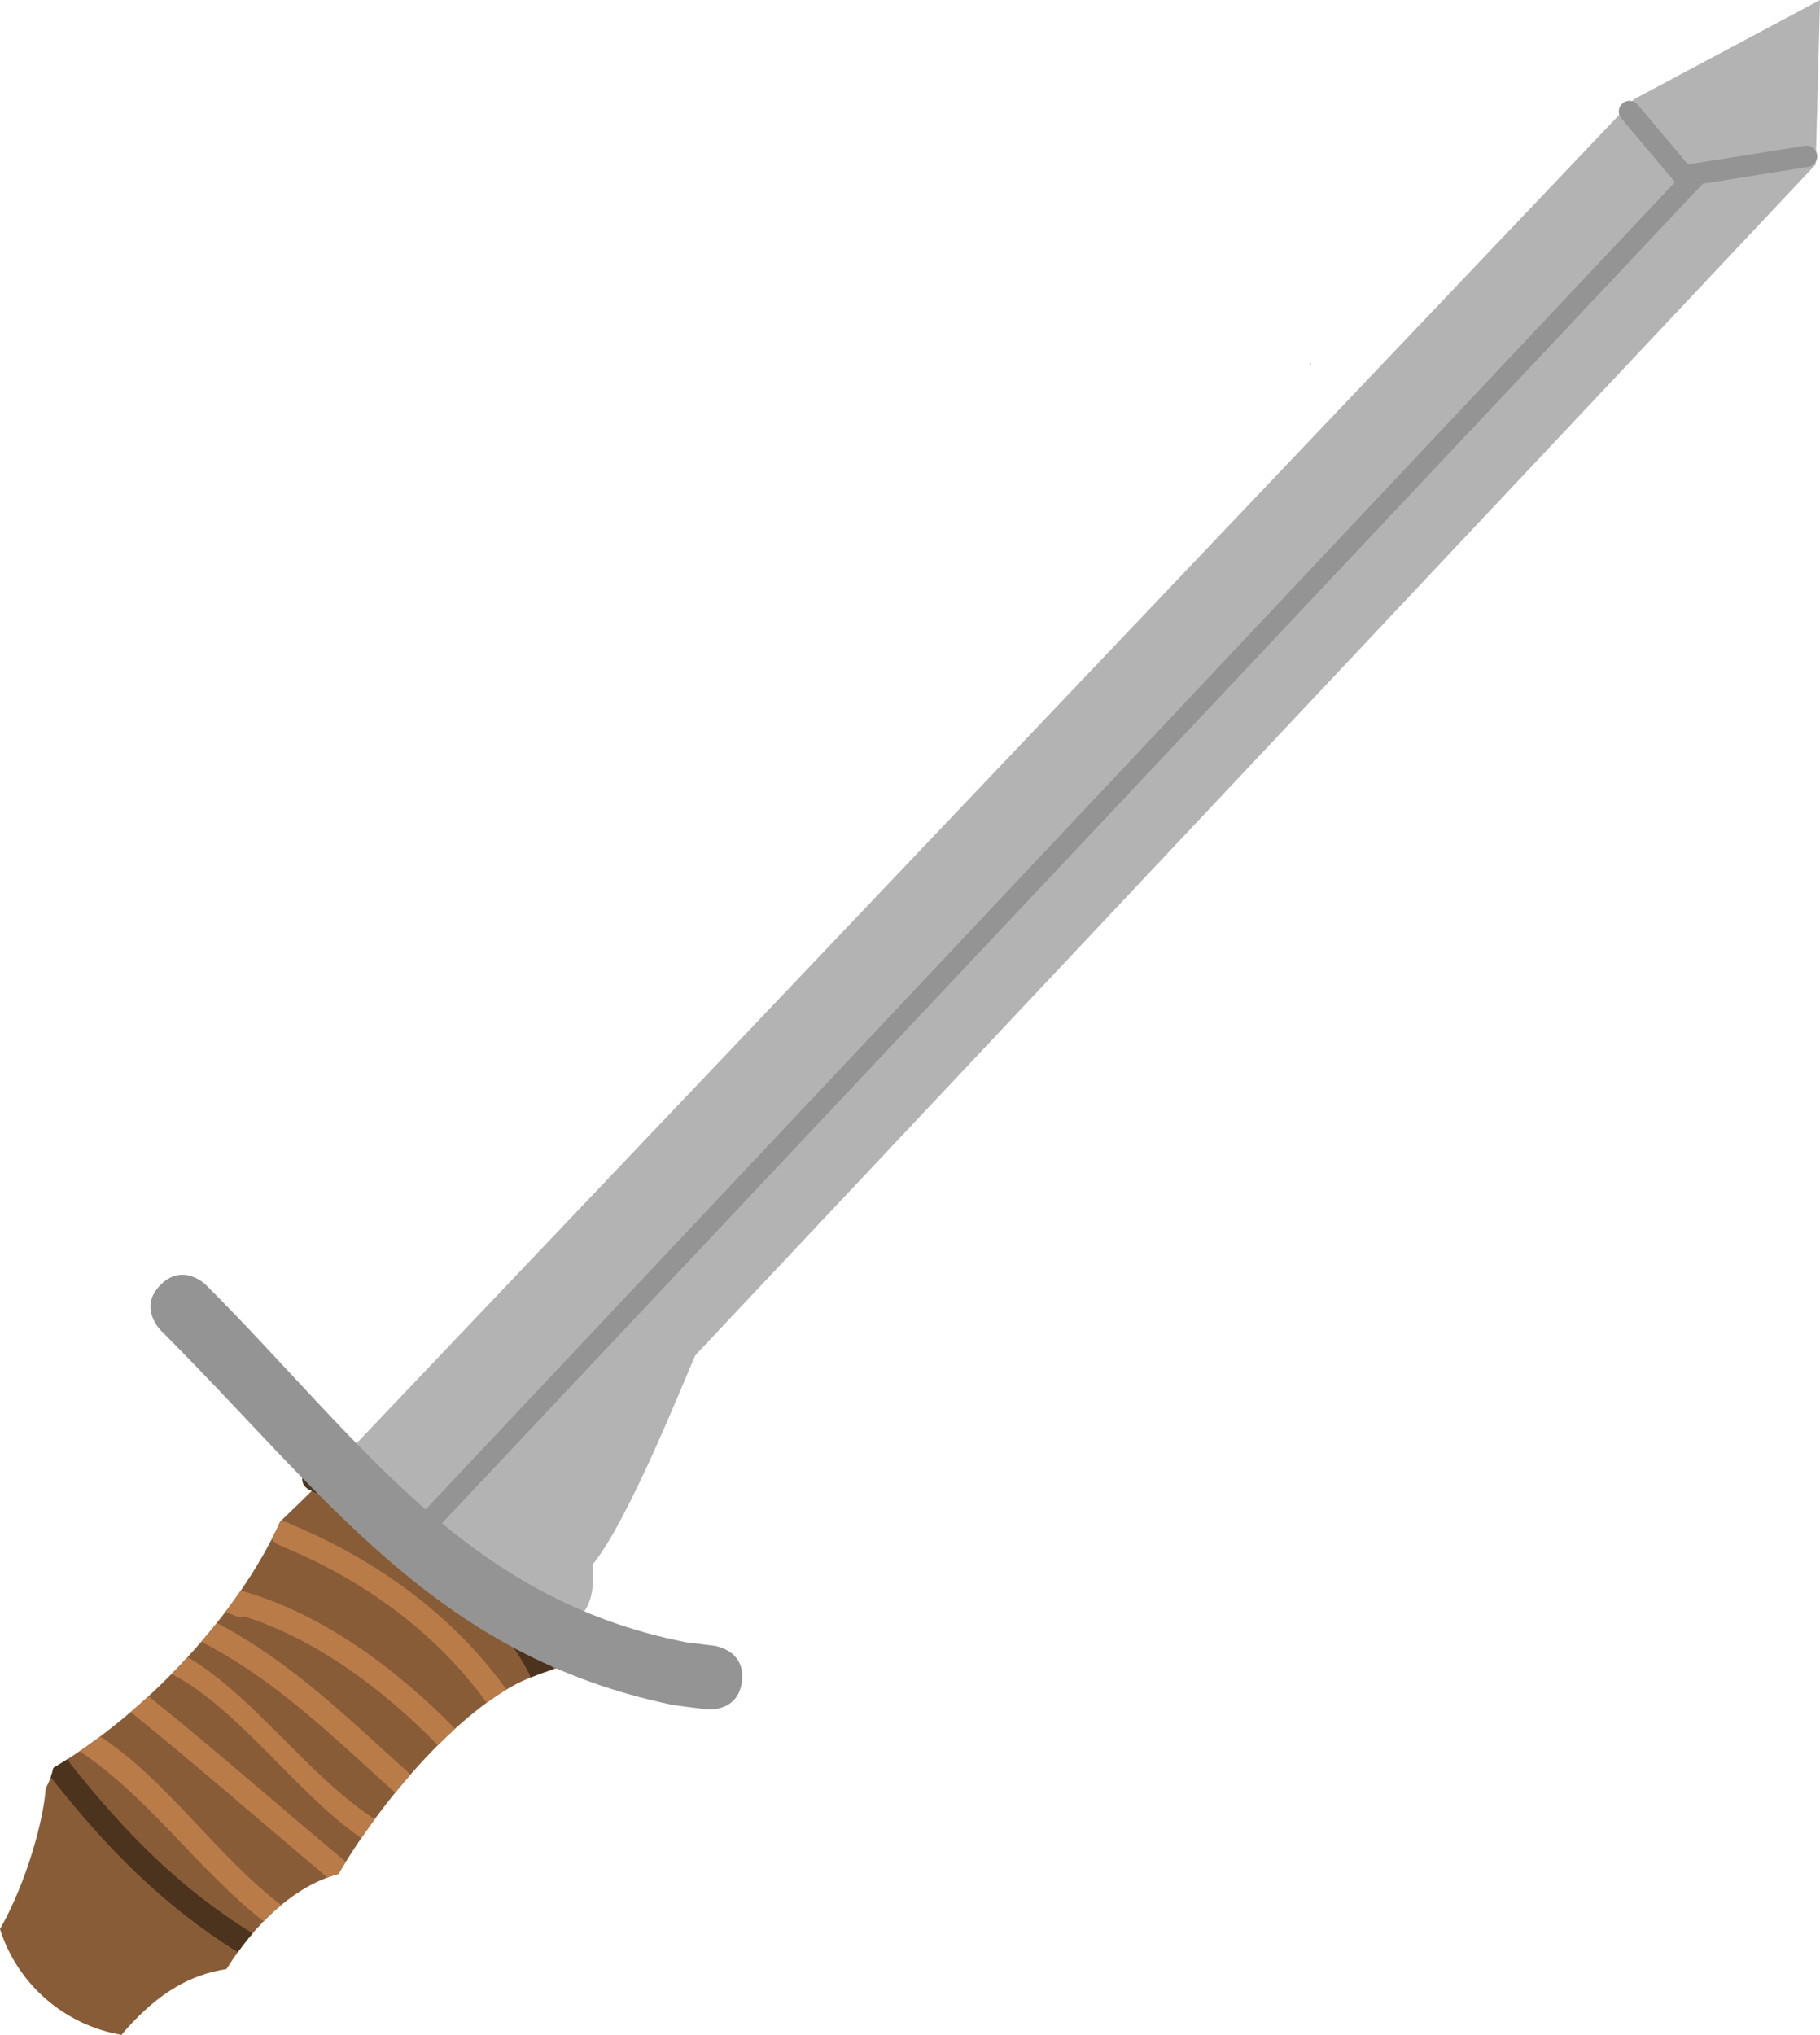 <svg version="1.1" xmlns="http://www.w3.org/2000/svg" xmlns:xlink="http://www.w3.org/1999/xlink" width="42.614" height="47.641" viewBox="0,0,42.614,47.641"><g transform="translate(-218.984,-154.459)"><g data-paper-data="{&quot;isPaintingLayer&quot;:true}" fill-rule="nonzero" stroke-width="0.5" stroke-linejoin="miter" stroke-miterlimit="10" stroke-dasharray="" stroke-dashoffset="0" style="mix-blend-mode: normal"><path d="M227.124,188.832l30.275,-31.85l3.938,-2.1l-0.087,3.325l-30.712,32.638z" fill="#b3b3b3" stroke="#b3b3b3" stroke-linecap="round"/><path d="M231.861,192.565c-0.831,0 -0.971,-0.69 -0.995,-0.924c-1.59,-0.047 -0.539,-1.536 -0.11,-2.61l0.54,-0.651c0,0 0.234,-0.281 0.59,-0.362c0.462,-1.002 1.299,-2.087 1.608,-2.77c0,0 0.414,-0.91 1.324,-0.497c0.91,0.414 0.497,1.324 0.497,1.324c-0.308,0.677 -1.593,3.953 -2.454,5.011c0,0.023 0,0.046 0,0.07v0.407c0,0 0,1 -1,1z" fill="#b3b3b3" stroke="none" stroke-linecap="butt"/><path d="M231.349,193.755c-1.365,0.565 -3.213,2.507 -4.442,4.576c-1.047,0.286 -1.968,1.185 -2.62,2.226c-0.841,0.131 -1.572,0.544 -2.345,1.408c-0.037,0.042 -0.074,0.086 -0.111,0.134c-1.32,-0.224 -2.435,-1.172 -2.847,-2.477c0.631,-1.111 1.018,-2.557 1.07,-3.282c0.006,-0.015 0.012,-0.03 0.017,-0.045c0.08,-0.154 0.133,-0.303 0.164,-0.447c2.169,-1.287 4.325,-3.584 5.311,-5.768c0.332,-0.317 0.66,-0.637 0.985,-0.959c0.581,0.521 2.865,1.77 3.208,2.016c0.561,0.403 1.562,1.311 2.713,2.265c-0.332,0.07 -0.699,0.185 -1.102,0.352z" data-paper-data="{&quot;index&quot;:null}" fill="#885c36" stroke="none" stroke-linecap="butt"/><path d="M249.666,163.002c-0.002,-0.009 -0.003,-0.018 -0.005,-0.027c0.006,-0.006 0.012,-0.013 0.019,-0.02c-0.005,0.016 -0.009,0.031 -0.014,0.047z" data-paper-data="{&quot;index&quot;:null}" fill="#885c36" stroke="none" stroke-linecap="butt"/><path d="M224.899,199.722c-0.121,0.141 -0.237,0.289 -0.347,0.441c-1.742,-1.087 -3.08,-2.44 -4.38,-4.099c0.026,-0.073 0.047,-0.145 0.062,-0.216c0.112,-0.066 0.223,-0.135 0.334,-0.206c0.017,0.03 0.033,0.06 0.05,0.09c1.283,1.62 2.57,2.932 4.28,3.99z" data-paper-data="{&quot;index&quot;:null}" fill="#4c331e" stroke="none" stroke-linecap="butt"/><path d="M226.092,188.966c0.063,-0.133 0.163,-0.163 0.244,-0.161l0.062,0.155c0.084,0.34 2.953,1.901 3.34,2.179c0.341,0.245 0.845,0.677 1.447,1.192c0.291,0.369 0.547,0.769 0.758,1.208c-0.168,0.053 -0.344,0.116 -0.527,0.19c-0.913,-1.855 -2.715,-2.983 -4.443,-4.029c-0.202,-0.109 -0.408,-0.211 -0.619,-0.302l-0.128,-0.06c0,0 -0.252,-0.119 -0.133,-0.371z" data-paper-data="{&quot;index&quot;:null}" fill="#4c331e" stroke="none" stroke-linecap="butt"/><path d="M225.478,190.609c0,0 -0.082,-0.039 -0.13,-0.118c0.071,-0.138 0.137,-0.275 0.199,-0.412c0.09,-0.011 0.169,0.026 0.169,0.026l0.109,0.052c2,0.835 3.778,2.133 5.018,3.858c-0.151,0.09 -0.306,0.194 -0.464,0.309c-1.177,-1.632 -2.869,-2.869 -4.768,-3.651z" data-paper-data="{&quot;index&quot;:null}" fill="#b97b48" stroke="none" stroke-linecap="butt"/><path d="M224.651,191.706c1.861,0.519 3.623,1.826 4.988,3.226c-0.134,0.122 -0.269,0.251 -0.403,0.385c-1.248,-1.28 -2.835,-2.479 -4.526,-3.012c-0.105,0.035 -0.211,-0.011 -0.211,-0.011c-0.078,-0.034 -0.156,-0.068 -0.235,-0.101c0.125,-0.165 0.245,-0.331 0.359,-0.498l0.028,0.011z" data-paper-data="{&quot;index&quot;:null}" fill="#b97b48" stroke="none" stroke-linecap="butt"/><path d="M228.237,196.43c-1.451,-1.305 -2.789,-2.636 -4.54,-3.535c0.125,-0.145 0.247,-0.292 0.365,-0.441c1.738,0.911 3.084,2.245 4.535,3.549c-0.121,0.139 -0.241,0.281 -0.359,0.426z" data-paper-data="{&quot;index&quot;:null}" fill="#b97b48" stroke="none" stroke-linecap="butt"/><path d="M227.443,197.494c-1.54,-1.066 -2.869,-3.033 -4.442,-3.844c0.128,-0.13 0.254,-0.262 0.377,-0.396c1.569,0.932 2.805,2.77 4.381,3.795c-0.108,0.146 -0.213,0.295 -0.316,0.445z" data-paper-data="{&quot;index&quot;:null}" fill="#b97b48" stroke="none" stroke-linecap="butt"/><path d="M227.081,198.047c-0.059,0.094 -0.117,0.189 -0.173,0.284c-0.086,0.024 -0.171,0.051 -0.256,0.083c-1.524,-1.278 -3.064,-2.626 -4.608,-3.872c0.142,-0.121 0.281,-0.245 0.419,-0.372c1.547,1.249 3.089,2.6 4.618,3.877z" data-paper-data="{&quot;index&quot;:null}" fill="#b97b48" stroke="none" stroke-linecap="butt"/><path d="M221.331,195.113c1.591,1.047 2.703,2.775 4.238,3.946c-0.143,0.118 -0.281,0.246 -0.413,0.382c-1.541,-1.206 -2.691,-2.912 -4.308,-3.983c0.162,-0.11 0.323,-0.225 0.483,-0.345z" data-paper-data="{&quot;index&quot;:null}" fill="#b97b48" stroke="none" stroke-linecap="butt"/><path d="M236.355,193.825c-0.093,0.744 -0.837,0.651 -0.837,0.651l-0.754,-0.096c-5.578,-1.141 -8.152,-4.912 -12.021,-8.78c0,0 -0.53,-0.53 0,-1.061c0.53,-0.53 1.061,0 1.061,0c3.61,3.61 6.05,7.349 11.254,8.37l0.646,0.079c0,0 0.744,0.093 0.651,0.837z" fill="#949494" stroke="none" stroke-linecap="butt"/><path d="M229.049,190.057l29.488,-31.325l-1.4,-1.663" fill="none" stroke="#949494" stroke-linecap="round"/><path d="M258.536,158.557l2.747,-0.438" fill="none" stroke="#949494" stroke-linecap="round"/></g></g></svg>